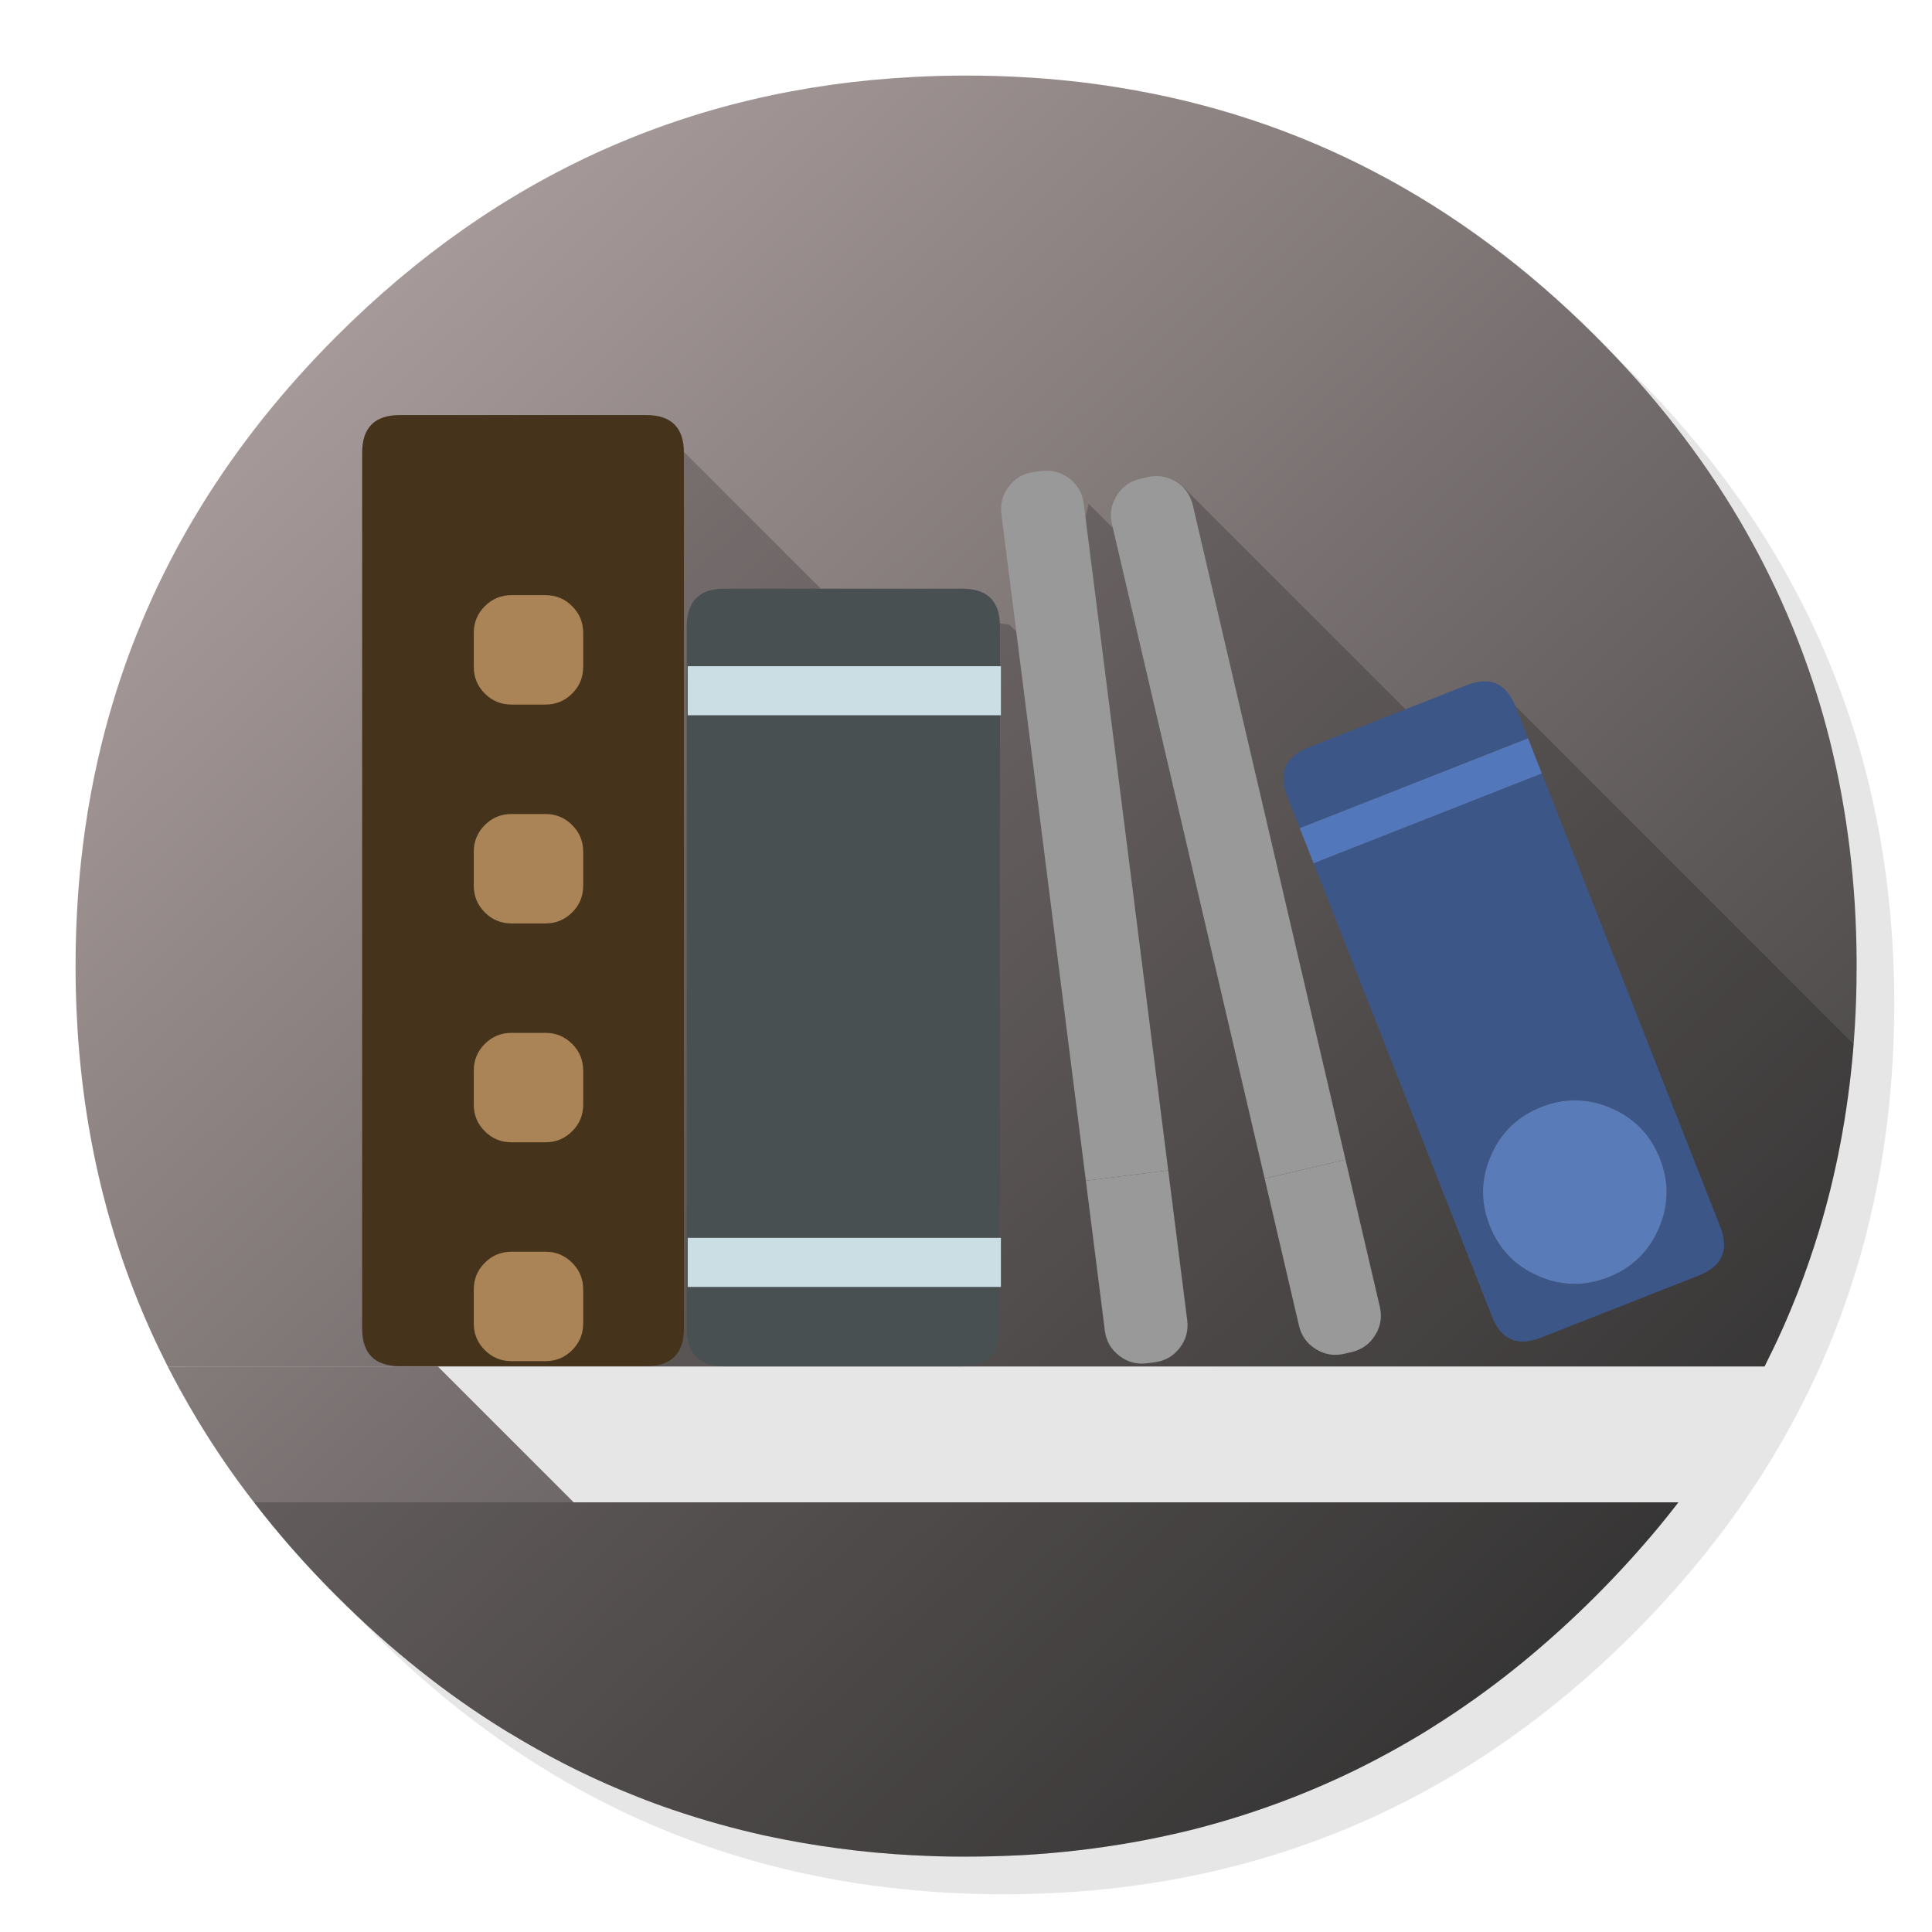 <?xml version="1.0" encoding="UTF-8" standalone="no"?>
<!-- Generator: flash2svg, http://dissentgraphics.com/tools/flash2svg -->

<svg
   xmlns:dc="http://purl.org/dc/elements/1.1/"
   xmlns:cc="http://creativecommons.org/ns#"
   xmlns:rdf="http://www.w3.org/1999/02/22-rdf-syntax-ns#"
   xmlns:svg="http://www.w3.org/2000/svg"
   xmlns="http://www.w3.org/2000/svg"
   xmlns:xlink="http://www.w3.org/1999/xlink"
   xmlns:sodipodi="http://sodipodi.sourceforge.net/DTD/sodipodi-0.dtd"
   xmlns:inkscape="http://www.inkscape.org/namespaces/inkscape"
   id="Calibre"
   image-rendering="optimizeSpeed"
   version="1.1"
   style="background-color:#ffffff"
   x="0px"
   y="0px"
   width="1024px"
   height="1024px"
   viewBox="0 0 1024 1024"
   enable-background="new 0 0 1024 1024"
   inkscape:version="0.91 r"
   sodipodi:docname="calibre.svg">
  <sodipodi:namedview
     pagecolor="#ffffff"
     bordercolor="#666666"
     borderopacity="1"
     objecttolerance="10"
     gridtolerance="10"
     guidetolerance="10"
     inkscape:pageopacity="0"
     inkscape:pageshadow="2"
     inkscape:window-width="1366"
     inkscape:window-height="744"
     id="namedview51"
     showgrid="false"
     inkscape:zoom="0.16296602"
     inkscape:cx="-155.67799"
     inkscape:cy="523.51622"
     inkscape:window-x="0"
     inkscape:window-y="24"
     inkscape:window-maximized="1"
     inkscape:current-layer="Calibre" />
  <defs
     transform="matrix(1 0 0 1 0 0) "
     id="defs3">
    <linearGradient
       inkscape:collect="always"
       id="linearGradient3376">
      <stop
         style="stop-color:#000000;stop-opacity:1;"
         offset="0"
         id="stop3378" />
      <stop
         id="stop3384"
         offset="0.137"
         style="stop-color:#c8b7b7;stop-opacity:1" />
      <stop
         style="stop-color:#333333;stop-opacity:1"
         offset="0.762"
         id="stop3388" />
      <stop
         style="stop-color:#000000;stop-opacity:0;"
         offset="1"
         id="stop3380" />
    </linearGradient>
    <linearGradient
       inkscape:collect="always"
       xlink:href="#linearGradient3376"
       id="linearGradient3382"
       x1="-242.983"
       y1="-303.729"
       x2="1345.085"
       y2="1362.441"
       gradientUnits="userSpaceOnUse" />
  </defs>
  <g
     id="shadow">
    <g
       id="shape">
      <path
         id="path"
         fill="#000000"
         fill-opacity="0.098"
         d="M969.65,351.3 Q961.05,330.45 950.25,310.45 C946.2,302.9 941.9,295.4 937.35,288.05 917.8,256.35 893.95,226.4 865.8,198.25 773.65,106.1 662.35,60 532,60 401.65,60 290.4,106.1 198.25,198.25 106.1,290.4 60,401.65 60,532 60,662.35 106.1,773.65 198.25,865.8 290.4,957.95 401.65,1004 532,1004 662.35,1004 773.65,957.95 865.8,865.8 916.55,815 953.35,758.4 976.15,696.05 994.7,645.2 1004,590.55 1004,532 1004,487.1 998.55,444.45 987.6,404.05 986.35,399.5 985.05,394.95 983.7,390.45 979.6,377.15 974.9,364.1 969.65,351.3z" />
    </g>
  </g>
  <g
     id="circle"
     style="fill-opacity:1;fill:url(#linearGradient3382)">
    <g
       id="shape2"
       style="fill-opacity:1;fill:url(#linearGradient3382)">
      <path
         id="path1"
         d="M958.55,354.65 C958.25,353.9 957.95,353 957.65,352.1 951.2,333.85 943.5,316.05 934.5,298.45 930.7,291.05 926.55,283.5 922.2,276.05 901.9,241.55 876.4,208.85 845.85,178.3 773.4,105.85 689.1,61.85 593.05,46.4 592.75,46.35 592.45,46.3 592.2,46.25 575.95,43.65 559.4,41.85 542.15,40.9 532.45,40.35 522.3,40.05 512.05,40.05 502.7,40.05 493.45,40.3 484.15,40.8 365.8,46.9 263.85,92.75 178.3,178.3 121.8,234.8 82.65,298.45 60.85,369 Q40.05,436.2 40.05,512.05 C40.05,574 50.5,631.65 71,684.25 73.7,691.2 76.45,697.75 79.35,704.25 82.45,711.2 85.75,718 88.9,724.25 L88.875,724.25 L232.05,724.25 935.225,724.25 L935.25,724.25 C938.55,717.7 941.75,711.05 944.8,704.25 947.75,697.65 950.5,691 953.15,684.25 953.15,684.2 953.15,684.1 953.2,684.05 957.15,673.8 960.75,663.4 963.95,652.9 966.15,645.6 968.2,638.2 970.1,630.6 977.95,598.75 982.55,565.35 983.75,530.55 983.95,524.5 984.05,518.3 984.05,512.05 984.05,511.4 984.05,510.7 984.05,510.05 984.05,509.7 984.05,509.4 984.05,509.05 983.85,468.4 979.1,429.55 969.75,392.05 968.65,387.7 967.4,383.05 966.1,378.45 963.85,370.6 961.35,362.65 958.55,354.65z M509.05,984.05 C510.25,984.05 511.15,984.05 512.05,984.05 522.35,984.05 532.55,983.75 542.15,983.25 544.65,983.1 546.9,982.95 549.1,982.8 569.3,981.35 589,978.75 607.8,975.1 615.75,973.55 623.6,971.8 631.2,969.95 661.65,962.3 690.75,951.65 718.45,938.15 731.25,931.85 743.8,924.95 756.05,917.45 759.1,915.55 762.1,913.65 765.1,911.7 779.75,902.2 793.75,891.95 807.35,880.8 820.6,869.9 833.4,858.3 845.85,845.85 857.7,834 868.8,821.8 879.15,809.35 882.7,805.05 886.15,800.75 889.6,796.25 L889.575,796.25 L304.05,796.25 134.575,796.25 L134.6,796.25 C148,813.65 162.45,830 178.3,845.85 206.7,874.25 236.95,898.3 268.1,917.4 271.45,919.4 274.35,921.15 277.25,922.85 297,934.4 316.9,944.1 337.4,952.15 343.85,954.75 350,957 356.2,959.1 372.4,964.65 388.95,969.25 405.2,972.85 431.15,978.45 457.25,981.95 484.15,983.35 484.3,983.35 484.4,983.35 484.55,983.35 493.05,983.8 501.15,984.05 509.05,984.05z"
         fill-opacity="1"
         fill="#43414A"
         style="fill-opacity:1;fill:url(#linearGradient3382)" />
      <path
         id="path2"
         d="M928.9,736.25 C931.05,732.3 933.15,728.3 935.25,724.25 L935.225,724.25 L232.05,724.25 304.05,796.25 889.575,796.25 L889.6,796.25 C900.55,782.1 910.6,767.4 919.7,752.25 922.9,746.9 926,741.5 928.9,736.25z"
         fill-opacity="1"
         fill="#AE7F3C"
         style="fill-opacity:1;fill:url(#linearGradient3382)" />
      <path
         id="path3"
         d="M88.9,724.25 C91.1,728.55 93.15,732.45 95.25,736.25 98.35,741.9 101.35,747.1 104.45,752.25 113.65,767.5 123.75,782.3 134.6,796.25 L134.575,796.25 L304.05,796.25 232.05,724.25 88.875,724.25"
         fill-opacity="1"
         fill="#D39847"
         style="fill-opacity:1;fill:url(#linearGradient3382)" />
    </g>
  </g>
  <g
     id="circle1">
    <g
       id="shape9">
      <path
         id="path6"
         fill="#000000"
         fill-opacity="0.2"
         d="M509.05,984.05 Q510.55,984.05 512.05,984.05 C522.35,984.05 532.55,983.75 542.15,983.25 544.65,983.1 546.9,982.95 549.1,982.8 569.3,981.35 589,978.75 607.8,975.1 615.75,973.55 623.6,971.8 631.2,969.95 661.65,962.3 690.75,951.65 718.45,938.15 731.25,931.85 743.8,924.95 756.05,917.45 759.1,915.55 762.1,913.65 765.1,911.7 779.75,902.2 793.75,891.95 807.35,880.8 820.6,869.9 833.4,858.3 845.85,845.85 857.7,834 868.8,821.8 879.15,809.35 882.7,805.05 886.15,800.75 889.6,796.25 L889.575,796.25 L134.575,796.25 L134.6,796.25 C147.1,812.5 160.55,827.8 174.8,842.35 176.2,843.75 177.25,844.8 178.3,845.85 206.7,874.25 236.95,898.3 268.1,917.4 271.45,919.4 274.35,921.15 277.25,922.85 297,934.4 316.9,944.1 337.4,952.15 343.85,954.75 350,957 356.2,959.1 372.4,964.65 388.95,969.25 405.2,972.85 431.15,978.45 457.25,981.95 484.15,983.35 484.3,983.35 484.4,983.35 484.55,983.35 493.05,983.8 501.15,984.05 509.05,984.05z M953.2,684.05 C957.15,673.8 960.75,663.4 963.95,652.9 966.15,645.6 968.2,638.2 970.1,630.6 975.5,608.8 979.35,586.2 981.7,562.7 981.9,560.05 982.15,557.25 982.4,554.4 982.45,554.1 982.45,553.8 982.5,553.5 L982.475,553.475 L799.05,370.05 775.05,406.05 627.05,258.05 609.05,299.05 577.05,267.05 555.95,352.05 534.95,331.05 443.375,320.375 455.75,332.75 432.05,319.05 443.375,320.375 350.05,227.05 208.425,724.25 935.225,724.25 L935.25,724.25 C938.55,717.7 941.75,711.05 944.8,704.25 947.75,697.65 950.5,691 953.15,684.25 953.15,684.2 953.15,684.1 953.2,684.05z" />
      <path
         id="path7"
         fill="#7E8197"
         fill-opacity="1"
         d="M443.375,320.375 L432.05,319.05 455.75,332.75 443.375,320.375z" />
    </g>
  </g>
  <g
     id="Calque.__211"
     transform="translate(8.495,-0.108)">
    <g
       id="shape44">
      <path
         id="path31"
         d="m 354,240.1 q 0,-20 -20,-20 l -130.55,0 c -13.35,0 -20,6.65 -20,20 l 0,464.1 c 0,13.35 6.65,20 20,20 l 130.55,0 c 13.35,0 20,-6.65 20,-20 l 0,-464.1 z"
         inkscape:connector-curvature="0"
         style="fill:#46331b;fill-opacity:1" />
    </g>
  </g>
  <g
     id="Symbole.__2039"
     transform="translate(-4.437,-2.108)">
    <g
       id="shape45">
      <path
         id="path32"
         d="m 307.7,323.4 c -3.9,-3.9 -8.6,-5.85 -14.15,-5.85 l -18,0 c -5.55,0 -10.25,1.95 -14.15,5.85 -3.9,3.9 -5.85,8.6 -5.85,14.15 l 0,18 c 0,5.55 1.95,10.25 5.85,14.15 3.9,3.9 8.6,5.85 14.15,5.85 l 18,0 c 5.55,0 10.25,-1.95 14.15,-5.85 3.9,-3.9 5.85,-8.6 5.85,-14.15 l 0,-18 c 0,-5.55 -1.95,-10.25 -5.85,-14.15 z m 0,116 c -3.9,-3.9 -8.6,-5.85 -14.15,-5.85 l -18,0 c -5.55,0 -10.25,1.95 -14.15,5.85 -3.9,3.9 -5.85,8.6 -5.85,14.15 l 0,18 c 0,5.55 1.95,10.25 5.85,14.15 3.9,3.9 8.6,5.85 14.15,5.85 l 18,0 c 5.55,0 10.25,-1.95 14.15,-5.85 3.9,-3.9 5.85,-8.6 5.85,-14.15 l 0,-18 c 0,-5.55 -1.95,-10.25 -5.85,-14.15 z m 5.85,130.15 c 0,-5.55 -1.95,-10.25 -5.85,-14.15 -3.9,-3.9 -8.6,-5.85 -14.15,-5.85 l -18,0 c -5.55,0 -10.25,1.95 -14.15,5.85 -3.9,3.9 -5.85,8.6 -5.85,14.15 l 0,18 c 0,5.55 1.95,10.25 5.85,14.15 3.9,3.9 8.6,5.85 14.15,5.85 l 18,0 c 5.55,0 10.25,-1.95 14.15,-5.85 3.9,-3.9 5.85,-8.6 5.85,-14.15 l 0,-18 z m 0,116 c 0,-5.55 -1.95,-10.25 -5.85,-14.15 -3.9,-3.9 -8.6,-5.85 -14.15,-5.85 l -18,0 c -5.55,0 -10.25,1.95 -14.15,5.85 -3.9,3.9 -5.85,8.6 -5.85,14.15 l 0,18 c 0,5.55 1.95,10.25 5.85,14.15 3.9,3.9 8.6,5.85 14.15,5.85 l 18,0 c 5.55,0 10.25,-1.95 14.15,-5.85 3.9,-3.9 5.85,-8.6 5.85,-14.15 l 0,-18 z"
         inkscape:connector-curvature="0"
         style="fill:#aa8356;fill-opacity:1" />
    </g>
  </g>
  <g
     id="circle2">
    <g
       id="Symbole.__2032_1"
       overflow="visible">
      <g
         id="Calque.__212">
        <g
           id="shape46">
          <path
             id="path33"
             fill="#485052"
             fill-opacity="1"
             d="M530,332 C530,318.65 523.35,312 510,312 L384,312 Q364,312 364,332 L364,704.2 C364,717.55 370.65,724.2 384,724.2 L510,724.2 C523.35,724.2 530,717.55 530,704.2 L530,332z" />
        </g>
      </g>
      <g
         id="Calque.__213">
        <g
           id="shape47">
          <path
             id="path34"
             fill="#CBDEE3"
             fill-opacity="1"
             d="M530.5,379.1 L530.5,353.1 364.5,353.1 364.5,379.1 530.5,379.1z M530.5,682.1 L530.5,656.1 364.5,656.1 364.5,682.1 530.5,682.1z" />
        </g>
      </g>
    </g>
  </g>
  <g
     id="Calque.__205">
    <g
       id="Symbole.__2034_1"
       overflow="visible">
      <g
         id="Calque.__214">
        <g
           id="shape48">
          <path
             id="path35"
             fill="#3C5687"
             fill-opacity="1"
             d="M809.87,391.327 L803.241,374.485 C798.351,362.062 789.728,358.31 777.305,363.199 L693.559,396.163 C681.137,401.052 677.385,409.676 682.274,422.098 L688.903,438.94 809.87,391.327z M900.441,676.037 C912.863,671.148 916.615,662.524 911.726,650.102 L817.195,409.937 696.229,457.55 790.759,697.715 C795.649,710.138 804.272,713.89 816.695,709.001 L900.441,676.037z M854.042,587.37 C866.296,592.703 874.91,601.617 879.818,614.086 884.725,626.555 884.499,638.949 879.167,651.204 873.835,663.458 864.92,672.072 852.451,676.979 839.982,681.887 827.588,681.661 815.334,676.329 803.079,670.997 794.466,662.082 789.558,649.613 784.65,637.144 784.876,624.75 790.209,612.496 795.541,600.241 804.456,591.628 816.924,586.72 829.393,581.812 841.787,582.038 854.042,587.37z" />
          <path
             id="path36"
             fill="#5377BB"
             fill-opacity="1"
             d="M817.195,409.937 L809.87,391.327 688.903,438.94 696.229,457.55 817.195,409.937z" />
          <path
             id="path37"
             fill="#597BB8"
             fill-opacity="1"
             d="M854.042,587.37 C841.787,582.038 829.393,581.812 816.924,586.72 804.456,591.628 795.541,600.241 790.209,612.496 784.876,624.75 784.65,637.144 789.558,649.613 794.466,662.082 803.079,670.997 815.334,676.329 827.588,681.661 839.982,681.887 852.451,676.979 864.92,672.072 873.835,663.458 879.167,651.204 884.499,638.949 884.725,626.555 879.818,614.086 874.91,601.617 866.296,592.703 854.042,587.37z" />
        </g>
      </g>
    </g>
  </g>
  <g
     id="head"
     style="fill:#999999">
    <g
       id="Symbole.__2036_1"
       overflow="visible"
       style="fill:#999999">
      <g
         id="Calque.__215"
         style="fill:#999999">
        <g
           id="shape49"
           style="fill:#999999">
          <path
             id="path38"
             fill="#5B574E"
             fill-opacity="1"
             d="M566.824,253.662 C562.465,250.284 557.557,248.94 552.051,249.638 L548.083,250.141 Q539.848,251.184 534.78,257.723 C531.402,262.082 530.058,266.99 530.756,272.496 L575.53,625.82 619.181,620.289 574.407,266.965 C573.709,261.459 571.183,257.041 566.824,253.662z"
             style="fill:#999999" />
          <path
             id="path39"
             fill="#8E887B"
             fill-opacity="1"
             d="M611.917,722.059 C617.423,721.362 621.841,718.836 625.22,714.477 628.598,710.118 629.942,705.21 629.244,699.704 L619.181,620.289 575.53,625.82 585.593,705.235 C586.291,710.741 588.817,715.159 593.176,718.538 597.535,721.916 602.443,723.26 607.949,722.562 L611.917,722.059z"
             style="fill:#999999" />
        </g>
      </g>
    </g>
    <g
       id="Symbole.__2036_2"
       overflow="visible"
       style="fill:#999999">
      <g
         id="Calque.__216"
         style="fill:#999999">
        <g
           id="shape50"
           style="fill:#999999">
          <path
             id="path40"
             fill="#5B574E"
             fill-opacity="1"
             d="M623.31,255.355 C618.626,252.443 613.605,251.612 608.201,252.873 L604.305,253.782 Q596.222,255.667 591.854,262.693 C588.942,267.378 588.111,272.398 589.372,277.803 L670.291,624.638 713.14,614.641 632.222,267.806 C630.961,262.401 627.994,258.267 623.31,255.355z"
             style="fill:#999999" />
          <path
             id="path41"
             fill="#8E887B"
             fill-opacity="1"
             d="M716.395,716.618 C721.8,715.357 725.934,712.391 728.846,707.707 731.758,703.022 732.589,698.002 731.328,692.597 L713.14,614.641 670.291,624.638 688.478,702.594 C689.739,707.999 692.706,712.133 697.39,715.045 702.074,717.957 707.095,718.788 712.499,717.527 L716.395,716.618z"
             style="fill:#999999" />
        </g>
      </g>
    </g>
  </g>
</svg>
